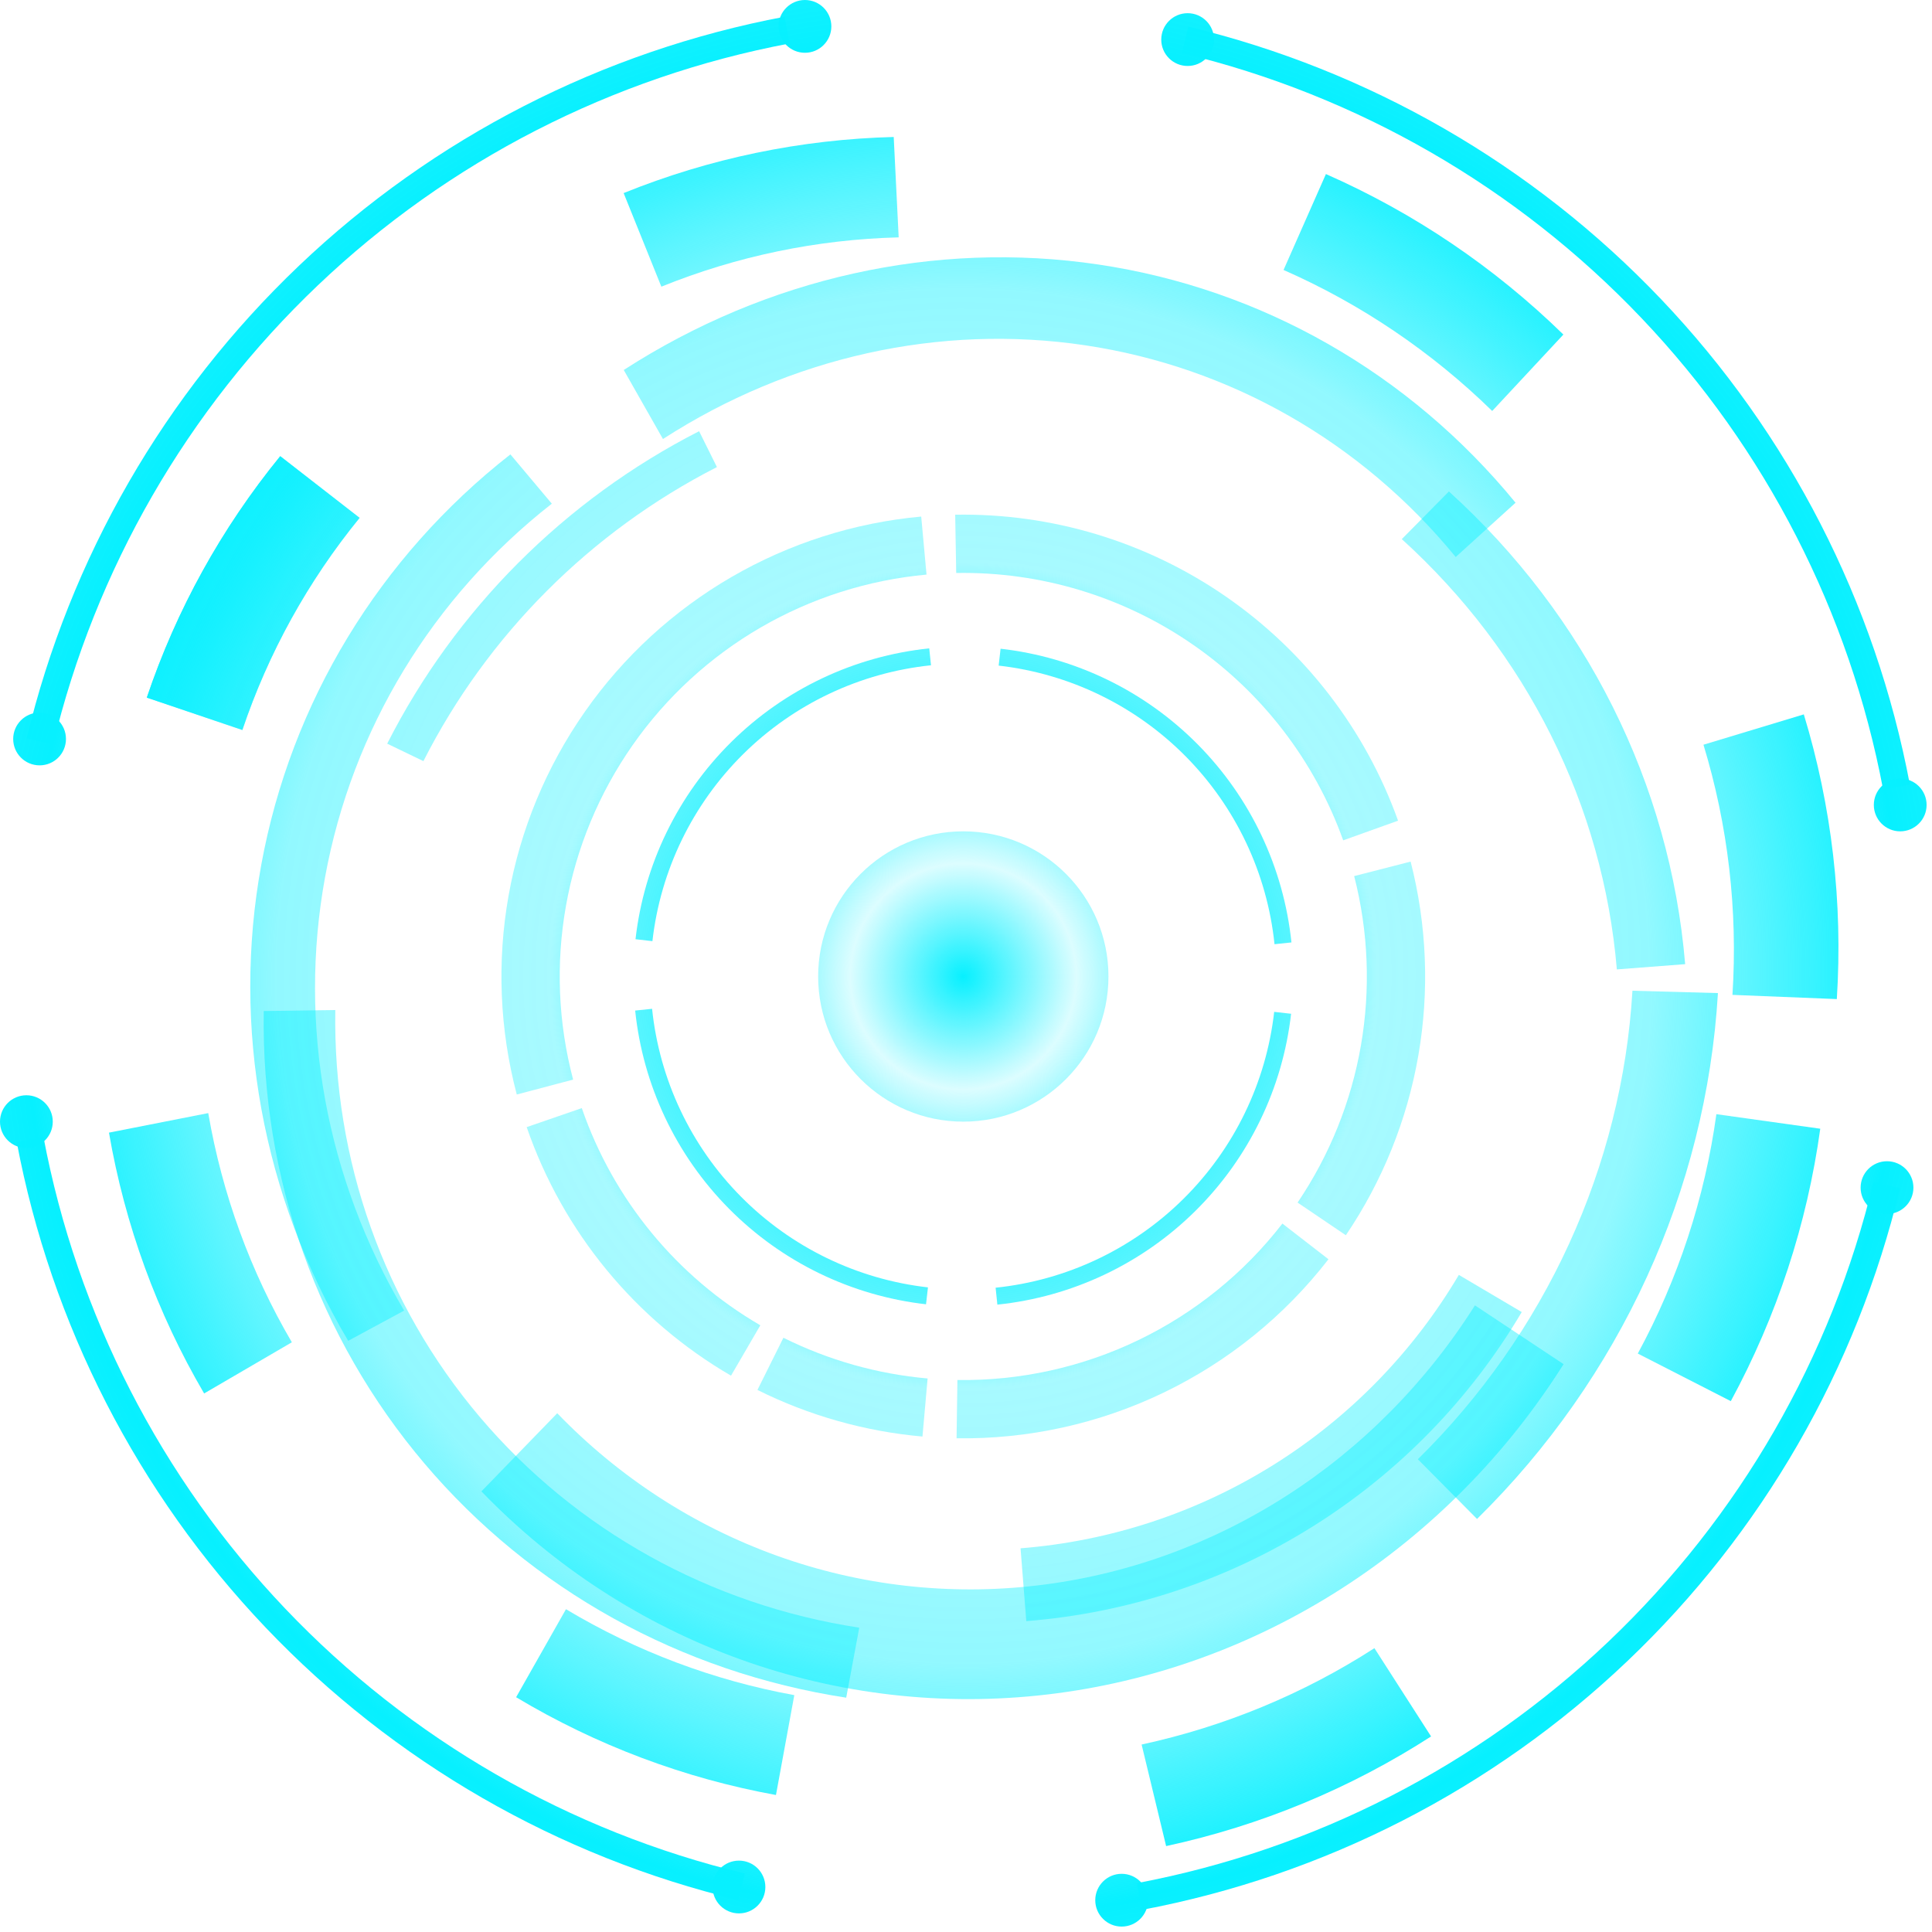 <svg width="116" height="116" viewBox="0 0 116 116" fill="none" xmlns="http://www.w3.org/2000/svg">
<path d="M1.6 44.331C4.203 33.492 9.883 23.636 17.957 15.949C26.031 8.262 36.154 3.072 47.108 1.004L47.411 2.61C36.767 4.619 26.929 9.663 19.084 17.132C11.238 24.602 5.718 34.179 3.188 44.713L1.6 44.331Z" fill="url(#paint0_radial)"/>
<path d="M3.961 44.369C3.961 45.244 3.252 45.953 2.377 45.953C1.502 45.953 0.792 45.244 0.792 44.369C0.792 43.493 1.502 42.784 2.377 42.784C3.252 42.784 3.961 43.493 3.961 44.369Z" fill="url(#paint1_radial)"/>
<path d="M49.915 1.585C49.915 2.46 49.205 3.169 48.33 3.169C47.455 3.169 46.745 2.46 46.745 1.585C46.745 0.709 47.455 0 48.33 0C49.205 0 49.915 0.709 49.915 1.585Z" fill="url(#paint2_radial)"/>
<path d="M71.344 1.599C82.184 4.203 92.04 9.883 99.727 17.957C107.414 26.031 112.603 36.154 114.671 47.108L113.066 47.411C111.056 36.766 106.013 26.929 98.543 19.083C91.074 11.238 81.496 5.718 70.963 3.188L71.344 1.599Z" fill="url(#paint3_radial)"/>
<path d="M71.307 3.961C70.432 3.961 69.723 3.252 69.723 2.377C69.723 1.502 70.432 0.792 71.307 0.792C72.183 0.792 72.892 1.502 72.892 2.377C72.892 3.252 72.183 3.961 71.307 3.961Z" fill="url(#paint4_radial)"/>
<path d="M114.091 49.915C113.216 49.915 112.507 49.205 112.507 48.33C112.507 47.455 113.216 46.745 114.091 46.745C114.967 46.745 115.676 47.455 115.676 48.33C115.676 49.205 114.967 49.915 114.091 49.915Z" fill="url(#paint5_radial)"/>
<path d="M114.077 71.345C111.473 82.184 105.793 92.04 97.719 99.727C89.645 107.414 79.522 112.603 68.568 114.671L68.265 113.066C78.91 111.056 88.747 106.013 96.593 98.544C104.438 91.074 109.958 81.496 112.488 70.963L114.077 71.345Z" fill="url(#paint6_radial)"/>
<path d="M111.714 71.307C111.714 70.432 112.424 69.722 113.299 69.722C114.174 69.722 114.884 70.432 114.884 71.307C114.884 72.182 114.174 72.891 113.299 72.891C112.424 72.891 111.714 72.182 111.714 71.307Z" fill="url(#paint7_radial)"/>
<path d="M65.761 114.091C65.761 113.216 66.471 112.506 67.346 112.506C68.221 112.506 68.93 113.216 68.93 114.091C68.93 114.966 68.221 115.675 67.346 115.675C66.471 115.675 65.761 114.966 65.761 114.091Z" fill="url(#paint8_radial)"/>
<path d="M44.331 114.076C33.492 111.473 23.636 105.793 15.949 97.719C8.262 89.645 3.072 79.522 1.004 68.568L2.61 68.265C4.62 78.909 9.663 88.747 17.132 96.592C24.602 104.438 34.179 109.958 44.713 112.488L44.331 114.076Z" fill="url(#paint9_radial)"/>
<path d="M44.369 111.714C45.244 111.714 45.953 112.423 45.953 113.299C45.953 114.174 45.244 114.883 44.369 114.883C43.493 114.883 42.784 114.174 42.784 113.299C42.784 112.423 43.493 111.714 44.369 111.714Z" fill="url(#paint10_radial)"/>
<path d="M1.585 65.761C2.46 65.761 3.169 66.47 3.169 67.345C3.169 68.221 2.46 68.93 1.585 68.93C0.709 68.93 3.82539e-08 68.221 0 67.345C-3.82539e-08 66.47 0.709 65.761 1.585 65.761Z" fill="url(#paint11_radial)"/>
<path d="M66.553 58.63C66.553 63.443 62.651 67.345 57.838 67.345C53.025 67.345 49.123 63.443 49.123 58.63C49.123 53.817 53.025 49.915 57.838 49.915C62.651 49.915 66.553 53.817 66.553 58.63Z" fill="url(#paint12_radial)"/>
<path d="M77.519 60.868C77.009 65.353 74.982 69.529 71.775 72.704C68.568 75.88 64.373 77.866 59.883 78.332L59.778 77.316C64.036 76.874 68.015 74.991 71.057 71.979C74.099 68.967 76.021 65.006 76.504 60.753L77.519 60.868Z" fill="url(#paint13_radial)"/>
<path d="M38.157 56.392C38.667 51.908 40.694 47.732 43.901 44.556C47.108 41.38 51.304 39.395 55.793 38.928L55.898 39.944C51.641 40.386 47.661 42.269 44.619 45.281C41.577 48.293 39.656 52.254 39.172 56.508L38.157 56.392Z" fill="url(#paint14_radial)"/>
<path d="M55.6 78.311C51.116 77.801 46.94 75.775 43.764 72.567C40.588 69.36 38.602 65.165 38.136 60.675L39.152 60.57C39.594 64.828 41.477 68.807 44.489 71.849C47.501 74.891 51.462 76.813 55.716 77.296L55.6 78.311Z" fill="url(#paint15_radial)"/>
<path d="M60.076 38.95C64.561 39.459 68.737 41.486 71.912 44.693C75.088 47.9 77.074 52.096 77.54 56.585L76.524 56.691C76.082 52.432 74.199 48.453 71.187 45.411C68.175 42.369 64.214 40.448 59.961 39.964L60.076 38.95Z" fill="url(#paint16_radial)"/>
<path d="M91.367 78.778C88.261 84.031 83.937 88.459 78.759 91.689C73.582 94.919 67.704 96.855 61.62 97.335L61.275 92.962C66.657 92.538 71.858 90.825 76.438 87.967C81.018 85.11 84.843 81.192 87.591 76.546L91.367 78.778Z" fill="url(#paint17_radial)"/>
<path d="M103.147 59.626C102.445 71.466 97.278 82.745 88.683 91.2L85.129 87.614C92.786 80.082 97.389 70.034 98.014 59.485L103.147 59.626Z" fill="url(#paint18_radial)"/>
<path d="M86.994 29.508C95.222 36.964 100.275 47.074 101.179 57.889L97.077 58.205C96.254 48.36 91.655 39.157 84.165 32.37L86.994 29.508Z" fill="url(#paint19_radial)"/>
<path d="M20.904 80.505C15.753 71.789 13.905 61.661 15.688 51.918C17.472 42.175 22.771 33.447 30.645 27.282L33.132 30.242C25.964 35.854 21.14 43.799 19.517 52.668C17.893 61.537 19.576 70.756 24.265 78.69L20.904 80.505Z" fill="url(#paint20_radial)"/>
<path d="M8.814 41.886C10.588 36.619 13.299 31.715 16.825 27.39L21.591 31.093C18.492 34.892 16.111 39.202 14.552 43.83L8.814 41.886Z" fill="url(#paint21_radial)"/>
<path d="M8.814 41.886C10.588 36.619 13.299 31.715 16.825 27.39L21.591 31.093C18.492 34.892 16.111 39.202 14.552 43.83L8.814 41.886Z" fill="url(#paint22_radial)"/>
<path d="M46.59 107.775C41.087 106.774 35.807 104.788 30.988 101.904L33.982 96.619C38.217 99.153 42.856 100.898 47.691 101.778L46.59 107.775Z" fill="url(#paint23_radial)"/>
<path d="M109.291 67.77C108.5 73.492 106.683 79.027 103.92 84.127L98.335 81.27C100.763 76.788 102.359 71.925 103.054 66.897L109.291 67.77Z" fill="url(#paint24_radial)"/>
<path d="M79.61 10.451C84.895 12.776 89.72 16.036 93.868 20.087L89.594 24.676C85.949 21.116 81.71 18.252 77.066 16.209L79.61 10.451Z" fill="url(#paint25_radial)"/>
<path d="M37.444 11.593C42.596 9.507 48.082 8.367 53.66 8.224L53.958 14.252C49.056 14.377 44.235 15.379 39.709 17.212L37.444 11.593Z" fill="url(#paint26_radial)"/>
<path d="M12.256 83.665C9.43 78.838 7.496 73.54 6.543 68.005L12.503 66.832C13.341 71.696 15.04 76.352 17.523 80.593L12.256 83.665Z" fill="url(#paint27_radial)"/>
<path d="M85.924 104.258C81.068 107.387 75.686 109.615 70.016 110.842L68.544 104.744C73.526 103.665 78.255 101.707 82.522 98.958L85.924 104.258Z" fill="url(#paint28_radial)"/>
<path d="M108.303 42.892C109.984 48.416 110.655 54.2 110.285 59.986L104.019 59.734C104.344 54.65 103.755 49.568 102.278 44.714L108.303 42.892Z" fill="url(#paint29_radial)"/>
<path d="M50.808 101.931C40.866 100.407 31.898 95.43 25.496 87.883C19.094 80.336 15.671 70.706 15.835 60.703L20.132 60.643C19.984 69.641 23.063 78.303 28.822 85.093C34.581 91.882 42.648 96.359 51.591 97.729L50.808 101.931Z" fill="url(#paint30_radial)"/>
<path d="M37.451 22.215C46.051 16.667 56.148 14.423 65.95 15.882C75.752 17.34 84.626 22.408 90.996 30.184L87.403 33.444C81.74 26.531 73.852 22.026 65.139 20.73C56.426 19.433 47.45 21.427 39.805 26.359L37.451 22.215Z" fill="url(#paint31_radial)"/>
<path d="M93.88 81.906C90.434 87.366 85.863 91.981 80.501 95.412C75.14 98.844 69.123 101.005 62.893 101.738C56.662 102.47 50.376 101.756 44.495 99.646C38.614 97.536 33.287 94.084 28.905 89.545L33.457 84.853C37.173 88.703 41.691 91.629 46.678 93.419C51.665 95.208 56.996 95.814 62.279 95.193C67.563 94.572 72.665 92.739 77.212 89.829C81.759 86.919 85.635 83.005 88.557 78.375L93.88 81.906Z" fill="url(#paint32_radial)"/>
<path d="M23.248 44.651C27.334 36.597 33.907 30.013 41.975 25.89L43.045 28.044C35.452 31.924 29.267 38.12 25.422 45.699L23.248 44.651Z" fill="url(#paint33_radial)"/>
<path d="M31.028 65.716C29.997 61.817 29.83 57.741 30.536 53.772C31.242 49.802 32.806 46.034 35.118 42.731C37.429 39.427 40.434 36.668 43.921 34.644C47.409 32.621 51.296 31.382 55.311 31.015L55.63 34.499C52.121 34.821 48.725 35.903 45.677 37.671C42.63 39.439 40.005 41.85 37.985 44.737C35.965 47.624 34.598 50.916 33.981 54.385C33.364 57.853 33.51 61.415 34.411 64.821L31.028 65.716Z" fill="url(#paint34_radial)"/>
<path d="M57.351 30.904C63.147 30.802 68.83 32.52 73.599 35.815C78.369 39.11 81.986 43.817 83.942 49.275L80.648 50.455C78.939 45.686 75.778 41.573 71.61 38.694C67.443 35.814 62.477 34.313 57.412 34.402L57.351 30.904Z" fill="url(#paint35_radial)"/>
<path d="M84.696 51.731C85.672 55.533 85.831 59.499 85.16 63.366C84.49 67.233 83.006 70.914 80.807 74.166L77.909 72.205C79.83 69.364 81.127 66.148 81.713 62.768C82.298 59.389 82.16 55.924 81.307 52.602L84.696 51.731Z" fill="url(#paint36_radial)"/>
<path d="M79.763 75.607C77.13 79.008 73.742 81.75 69.866 83.615C65.991 85.481 61.734 86.42 57.434 86.357L57.484 82.858C61.243 82.913 64.962 82.093 68.348 80.463C71.735 78.832 74.696 76.437 76.997 73.465L79.763 75.607Z" fill="url(#paint37_radial)"/>
<path d="M55.386 86.252C51.937 85.946 48.577 84.997 45.478 83.454L47.037 80.321C49.745 81.67 52.682 82.499 55.695 82.766L55.386 86.252Z" fill="url(#paint38_radial)"/>
<path d="M43.891 82.598C38.145 79.254 33.791 73.958 31.623 67.674L34.931 66.532C36.825 72.024 40.63 76.652 45.651 79.573L43.891 82.598Z" fill="url(#paint39_radial)"/>
<defs>
<radialGradient id="paint0_radial" cx="0" cy="0" r="1" gradientUnits="userSpaceOnUse" gradientTransform="translate(57.837 58.63) rotate(99.766) scale(66.839)">
<stop stop-color="#07F0FF"/>
<stop offset="0.102" stop-color="#07F0FF" stop-opacity="0.14"/>
<stop offset="0.207" stop-color="#07F0FF" stop-opacity="0.876"/>
<stop offset="0.326" stop-color="#07F0FF" stop-opacity="0.62"/>
<stop offset="0.371" stop-color="#07F0FF" stop-opacity="0.35"/>
<stop offset="0.618" stop-color="#07F0FF" stop-opacity="0.44"/>
<stop offset="0.844" stop-color="#07F0FF"/>
<stop offset="1" stop-color="#07F0FF" stop-opacity="0.861"/>
</radialGradient>
<radialGradient id="paint1_radial" cx="0" cy="0" r="1" gradientUnits="userSpaceOnUse" gradientTransform="translate(57.837 58.63) rotate(99.766) scale(66.839)">
<stop stop-color="#07F0FF"/>
<stop offset="0.102" stop-color="#07F0FF" stop-opacity="0.14"/>
<stop offset="0.207" stop-color="#07F0FF" stop-opacity="0.876"/>
<stop offset="0.326" stop-color="#07F0FF" stop-opacity="0.62"/>
<stop offset="0.371" stop-color="#07F0FF" stop-opacity="0.35"/>
<stop offset="0.618" stop-color="#07F0FF" stop-opacity="0.44"/>
<stop offset="0.844" stop-color="#07F0FF"/>
<stop offset="1" stop-color="#07F0FF" stop-opacity="0.861"/>
</radialGradient>
<radialGradient id="paint2_radial" cx="0" cy="0" r="1" gradientUnits="userSpaceOnUse" gradientTransform="translate(57.837 58.63) rotate(99.766) scale(66.839)">
<stop stop-color="#07F0FF"/>
<stop offset="0.102" stop-color="#07F0FF" stop-opacity="0.14"/>
<stop offset="0.207" stop-color="#07F0FF" stop-opacity="0.876"/>
<stop offset="0.326" stop-color="#07F0FF" stop-opacity="0.62"/>
<stop offset="0.371" stop-color="#07F0FF" stop-opacity="0.35"/>
<stop offset="0.618" stop-color="#07F0FF" stop-opacity="0.44"/>
<stop offset="0.844" stop-color="#07F0FF"/>
<stop offset="1" stop-color="#07F0FF" stop-opacity="0.861"/>
</radialGradient>
<radialGradient id="paint3_radial" cx="0" cy="0" r="1" gradientUnits="userSpaceOnUse" gradientTransform="translate(57.837 58.63) rotate(99.766) scale(66.839)">
<stop stop-color="#07F0FF"/>
<stop offset="0.102" stop-color="#07F0FF" stop-opacity="0.14"/>
<stop offset="0.207" stop-color="#07F0FF" stop-opacity="0.876"/>
<stop offset="0.326" stop-color="#07F0FF" stop-opacity="0.62"/>
<stop offset="0.371" stop-color="#07F0FF" stop-opacity="0.35"/>
<stop offset="0.618" stop-color="#07F0FF" stop-opacity="0.44"/>
<stop offset="0.844" stop-color="#07F0FF"/>
<stop offset="1" stop-color="#07F0FF" stop-opacity="0.861"/>
</radialGradient>
<radialGradient id="paint4_radial" cx="0" cy="0" r="1" gradientUnits="userSpaceOnUse" gradientTransform="translate(57.837 58.63) rotate(99.766) scale(66.839)">
<stop stop-color="#07F0FF"/>
<stop offset="0.102" stop-color="#07F0FF" stop-opacity="0.14"/>
<stop offset="0.207" stop-color="#07F0FF" stop-opacity="0.876"/>
<stop offset="0.326" stop-color="#07F0FF" stop-opacity="0.62"/>
<stop offset="0.371" stop-color="#07F0FF" stop-opacity="0.35"/>
<stop offset="0.618" stop-color="#07F0FF" stop-opacity="0.44"/>
<stop offset="0.844" stop-color="#07F0FF"/>
<stop offset="1" stop-color="#07F0FF" stop-opacity="0.861"/>
</radialGradient>
<radialGradient id="paint5_radial" cx="0" cy="0" r="1" gradientUnits="userSpaceOnUse" gradientTransform="translate(57.837 58.63) rotate(99.766) scale(66.839)">
<stop stop-color="#07F0FF"/>
<stop offset="0.102" stop-color="#07F0FF" stop-opacity="0.14"/>
<stop offset="0.207" stop-color="#07F0FF" stop-opacity="0.876"/>
<stop offset="0.326" stop-color="#07F0FF" stop-opacity="0.62"/>
<stop offset="0.371" stop-color="#07F0FF" stop-opacity="0.35"/>
<stop offset="0.618" stop-color="#07F0FF" stop-opacity="0.44"/>
<stop offset="0.844" stop-color="#07F0FF"/>
<stop offset="1" stop-color="#07F0FF" stop-opacity="0.861"/>
</radialGradient>
<radialGradient id="paint6_radial" cx="0" cy="0" r="1" gradientUnits="userSpaceOnUse" gradientTransform="translate(57.837 58.63) rotate(99.766) scale(66.839)">
<stop stop-color="#07F0FF"/>
<stop offset="0.102" stop-color="#07F0FF" stop-opacity="0.14"/>
<stop offset="0.207" stop-color="#07F0FF" stop-opacity="0.876"/>
<stop offset="0.326" stop-color="#07F0FF" stop-opacity="0.62"/>
<stop offset="0.371" stop-color="#07F0FF" stop-opacity="0.35"/>
<stop offset="0.618" stop-color="#07F0FF" stop-opacity="0.44"/>
<stop offset="0.844" stop-color="#07F0FF"/>
<stop offset="1" stop-color="#07F0FF" stop-opacity="0.861"/>
</radialGradient>
<radialGradient id="paint7_radial" cx="0" cy="0" r="1" gradientUnits="userSpaceOnUse" gradientTransform="translate(57.837 58.63) rotate(99.766) scale(66.839)">
<stop stop-color="#07F0FF"/>
<stop offset="0.102" stop-color="#07F0FF" stop-opacity="0.14"/>
<stop offset="0.207" stop-color="#07F0FF" stop-opacity="0.876"/>
<stop offset="0.326" stop-color="#07F0FF" stop-opacity="0.62"/>
<stop offset="0.371" stop-color="#07F0FF" stop-opacity="0.35"/>
<stop offset="0.618" stop-color="#07F0FF" stop-opacity="0.44"/>
<stop offset="0.844" stop-color="#07F0FF"/>
<stop offset="1" stop-color="#07F0FF" stop-opacity="0.861"/>
</radialGradient>
<radialGradient id="paint8_radial" cx="0" cy="0" r="1" gradientUnits="userSpaceOnUse" gradientTransform="translate(57.837 58.63) rotate(99.766) scale(66.839)">
<stop stop-color="#07F0FF"/>
<stop offset="0.102" stop-color="#07F0FF" stop-opacity="0.14"/>
<stop offset="0.207" stop-color="#07F0FF" stop-opacity="0.876"/>
<stop offset="0.326" stop-color="#07F0FF" stop-opacity="0.62"/>
<stop offset="0.371" stop-color="#07F0FF" stop-opacity="0.35"/>
<stop offset="0.618" stop-color="#07F0FF" stop-opacity="0.44"/>
<stop offset="0.844" stop-color="#07F0FF"/>
<stop offset="1" stop-color="#07F0FF" stop-opacity="0.861"/>
</radialGradient>
<radialGradient id="paint9_radial" cx="0" cy="0" r="1" gradientUnits="userSpaceOnUse" gradientTransform="translate(57.837 58.63) rotate(99.766) scale(66.839)">
<stop stop-color="#07F0FF"/>
<stop offset="0.102" stop-color="#07F0FF" stop-opacity="0.14"/>
<stop offset="0.207" stop-color="#07F0FF" stop-opacity="0.876"/>
<stop offset="0.326" stop-color="#07F0FF" stop-opacity="0.62"/>
<stop offset="0.371" stop-color="#07F0FF" stop-opacity="0.35"/>
<stop offset="0.618" stop-color="#07F0FF" stop-opacity="0.44"/>
<stop offset="0.844" stop-color="#07F0FF"/>
<stop offset="1" stop-color="#07F0FF" stop-opacity="0.861"/>
</radialGradient>
<radialGradient id="paint10_radial" cx="0" cy="0" r="1" gradientUnits="userSpaceOnUse" gradientTransform="translate(57.837 58.63) rotate(99.766) scale(66.839)">
<stop stop-color="#07F0FF"/>
<stop offset="0.102" stop-color="#07F0FF" stop-opacity="0.14"/>
<stop offset="0.207" stop-color="#07F0FF" stop-opacity="0.876"/>
<stop offset="0.326" stop-color="#07F0FF" stop-opacity="0.62"/>
<stop offset="0.371" stop-color="#07F0FF" stop-opacity="0.35"/>
<stop offset="0.618" stop-color="#07F0FF" stop-opacity="0.44"/>
<stop offset="0.844" stop-color="#07F0FF"/>
<stop offset="1" stop-color="#07F0FF" stop-opacity="0.861"/>
</radialGradient>
<radialGradient id="paint11_radial" cx="0" cy="0" r="1" gradientUnits="userSpaceOnUse" gradientTransform="translate(57.837 58.63) rotate(99.766) scale(66.839)">
<stop stop-color="#07F0FF"/>
<stop offset="0.102" stop-color="#07F0FF" stop-opacity="0.14"/>
<stop offset="0.207" stop-color="#07F0FF" stop-opacity="0.876"/>
<stop offset="0.326" stop-color="#07F0FF" stop-opacity="0.62"/>
<stop offset="0.371" stop-color="#07F0FF" stop-opacity="0.35"/>
<stop offset="0.618" stop-color="#07F0FF" stop-opacity="0.44"/>
<stop offset="0.844" stop-color="#07F0FF"/>
<stop offset="1" stop-color="#07F0FF" stop-opacity="0.861"/>
</radialGradient>
<radialGradient id="paint12_radial" cx="0" cy="0" r="1" gradientUnits="userSpaceOnUse" gradientTransform="translate(57.837 58.63) rotate(99.766) scale(66.839)">
<stop stop-color="#07F0FF"/>
<stop offset="0.102" stop-color="#07F0FF" stop-opacity="0.14"/>
<stop offset="0.207" stop-color="#07F0FF" stop-opacity="0.876"/>
<stop offset="0.326" stop-color="#07F0FF" stop-opacity="0.62"/>
<stop offset="0.371" stop-color="#07F0FF" stop-opacity="0.35"/>
<stop offset="0.618" stop-color="#07F0FF" stop-opacity="0.44"/>
<stop offset="0.844" stop-color="#07F0FF"/>
<stop offset="1" stop-color="#07F0FF" stop-opacity="0.861"/>
</radialGradient>
<radialGradient id="paint13_radial" cx="0" cy="0" r="1" gradientUnits="userSpaceOnUse" gradientTransform="translate(57.837 58.63) rotate(99.766) scale(66.839)">
<stop stop-color="#07F0FF"/>
<stop offset="0.102" stop-color="#07F0FF" stop-opacity="0.14"/>
<stop offset="0.207" stop-color="#07F0FF" stop-opacity="0.876"/>
<stop offset="0.326" stop-color="#07F0FF" stop-opacity="0.62"/>
<stop offset="0.371" stop-color="#07F0FF" stop-opacity="0.35"/>
<stop offset="0.618" stop-color="#07F0FF" stop-opacity="0.44"/>
<stop offset="0.844" stop-color="#07F0FF"/>
<stop offset="1" stop-color="#07F0FF" stop-opacity="0.861"/>
</radialGradient>
<radialGradient id="paint14_radial" cx="0" cy="0" r="1" gradientUnits="userSpaceOnUse" gradientTransform="translate(57.837 58.63) rotate(99.766) scale(66.839)">
<stop stop-color="#07F0FF"/>
<stop offset="0.102" stop-color="#07F0FF" stop-opacity="0.14"/>
<stop offset="0.207" stop-color="#07F0FF" stop-opacity="0.876"/>
<stop offset="0.326" stop-color="#07F0FF" stop-opacity="0.62"/>
<stop offset="0.371" stop-color="#07F0FF" stop-opacity="0.35"/>
<stop offset="0.618" stop-color="#07F0FF" stop-opacity="0.44"/>
<stop offset="0.844" stop-color="#07F0FF"/>
<stop offset="1" stop-color="#07F0FF" stop-opacity="0.861"/>
</radialGradient>
<radialGradient id="paint15_radial" cx="0" cy="0" r="1" gradientUnits="userSpaceOnUse" gradientTransform="translate(57.837 58.63) rotate(99.766) scale(66.839)">
<stop stop-color="#07F0FF"/>
<stop offset="0.102" stop-color="#07F0FF" stop-opacity="0.14"/>
<stop offset="0.207" stop-color="#07F0FF" stop-opacity="0.876"/>
<stop offset="0.326" stop-color="#07F0FF" stop-opacity="0.62"/>
<stop offset="0.371" stop-color="#07F0FF" stop-opacity="0.35"/>
<stop offset="0.618" stop-color="#07F0FF" stop-opacity="0.44"/>
<stop offset="0.844" stop-color="#07F0FF"/>
<stop offset="1" stop-color="#07F0FF" stop-opacity="0.861"/>
</radialGradient>
<radialGradient id="paint16_radial" cx="0" cy="0" r="1" gradientUnits="userSpaceOnUse" gradientTransform="translate(57.837 58.63) rotate(99.766) scale(66.839)">
<stop stop-color="#07F0FF"/>
<stop offset="0.102" stop-color="#07F0FF" stop-opacity="0.14"/>
<stop offset="0.207" stop-color="#07F0FF" stop-opacity="0.876"/>
<stop offset="0.326" stop-color="#07F0FF" stop-opacity="0.62"/>
<stop offset="0.371" stop-color="#07F0FF" stop-opacity="0.35"/>
<stop offset="0.618" stop-color="#07F0FF" stop-opacity="0.44"/>
<stop offset="0.844" stop-color="#07F0FF"/>
<stop offset="1" stop-color="#07F0FF" stop-opacity="0.861"/>
</radialGradient>
<radialGradient id="paint17_radial" cx="0" cy="0" r="1" gradientUnits="userSpaceOnUse" gradientTransform="translate(57.837 58.63) rotate(99.766) scale(66.839)">
<stop stop-color="#07F0FF"/>
<stop offset="0.102" stop-color="#07F0FF" stop-opacity="0.14"/>
<stop offset="0.207" stop-color="#07F0FF" stop-opacity="0.876"/>
<stop offset="0.326" stop-color="#07F0FF" stop-opacity="0.62"/>
<stop offset="0.371" stop-color="#07F0FF" stop-opacity="0.35"/>
<stop offset="0.618" stop-color="#07F0FF" stop-opacity="0.44"/>
<stop offset="0.844" stop-color="#07F0FF"/>
<stop offset="1" stop-color="#07F0FF" stop-opacity="0.861"/>
</radialGradient>
<radialGradient id="paint18_radial" cx="0" cy="0" r="1" gradientUnits="userSpaceOnUse" gradientTransform="translate(57.837 58.63) rotate(99.766) scale(66.839)">
<stop stop-color="#07F0FF"/>
<stop offset="0.102" stop-color="#07F0FF" stop-opacity="0.14"/>
<stop offset="0.207" stop-color="#07F0FF" stop-opacity="0.876"/>
<stop offset="0.326" stop-color="#07F0FF" stop-opacity="0.62"/>
<stop offset="0.371" stop-color="#07F0FF" stop-opacity="0.35"/>
<stop offset="0.618" stop-color="#07F0FF" stop-opacity="0.44"/>
<stop offset="0.844" stop-color="#07F0FF"/>
<stop offset="1" stop-color="#07F0FF" stop-opacity="0.861"/>
</radialGradient>
<radialGradient id="paint19_radial" cx="0" cy="0" r="1" gradientUnits="userSpaceOnUse" gradientTransform="translate(57.837 58.63) rotate(99.766) scale(66.839)">
<stop stop-color="#07F0FF"/>
<stop offset="0.102" stop-color="#07F0FF" stop-opacity="0.14"/>
<stop offset="0.207" stop-color="#07F0FF" stop-opacity="0.876"/>
<stop offset="0.326" stop-color="#07F0FF" stop-opacity="0.62"/>
<stop offset="0.371" stop-color="#07F0FF" stop-opacity="0.35"/>
<stop offset="0.618" stop-color="#07F0FF" stop-opacity="0.44"/>
<stop offset="0.844" stop-color="#07F0FF"/>
<stop offset="1" stop-color="#07F0FF" stop-opacity="0.861"/>
</radialGradient>
<radialGradient id="paint20_radial" cx="0" cy="0" r="1" gradientUnits="userSpaceOnUse" gradientTransform="translate(57.837 58.63) rotate(99.766) scale(66.839)">
<stop stop-color="#07F0FF"/>
<stop offset="0.102" stop-color="#07F0FF" stop-opacity="0.14"/>
<stop offset="0.207" stop-color="#07F0FF" stop-opacity="0.876"/>
<stop offset="0.326" stop-color="#07F0FF" stop-opacity="0.62"/>
<stop offset="0.371" stop-color="#07F0FF" stop-opacity="0.35"/>
<stop offset="0.618" stop-color="#07F0FF" stop-opacity="0.44"/>
<stop offset="0.844" stop-color="#07F0FF"/>
<stop offset="1" stop-color="#07F0FF" stop-opacity="0.861"/>
</radialGradient>
<radialGradient id="paint21_radial" cx="0" cy="0" r="1" gradientUnits="userSpaceOnUse" gradientTransform="translate(57.837 58.63) rotate(99.766) scale(66.839)">
<stop stop-color="#07F0FF"/>
<stop offset="0.102" stop-color="#07F0FF" stop-opacity="0.14"/>
<stop offset="0.207" stop-color="#07F0FF" stop-opacity="0.876"/>
<stop offset="0.326" stop-color="#07F0FF" stop-opacity="0.62"/>
<stop offset="0.371" stop-color="#07F0FF" stop-opacity="0.35"/>
<stop offset="0.618" stop-color="#07F0FF" stop-opacity="0.44"/>
<stop offset="0.844" stop-color="#07F0FF"/>
<stop offset="1" stop-color="#07F0FF" stop-opacity="0.861"/>
</radialGradient>
<radialGradient id="paint22_radial" cx="0" cy="0" r="1" gradientUnits="userSpaceOnUse" gradientTransform="translate(57.837 58.63) rotate(99.766) scale(66.839)">
<stop stop-color="#07F0FF"/>
<stop offset="0.102" stop-color="#07F0FF" stop-opacity="0.14"/>
<stop offset="0.207" stop-color="#07F0FF" stop-opacity="0.876"/>
<stop offset="0.326" stop-color="#07F0FF" stop-opacity="0.62"/>
<stop offset="0.371" stop-color="#07F0FF" stop-opacity="0.35"/>
<stop offset="0.618" stop-color="#07F0FF" stop-opacity="0.44"/>
<stop offset="0.844" stop-color="#07F0FF"/>
<stop offset="1" stop-color="#07F0FF" stop-opacity="0.861"/>
</radialGradient>
<radialGradient id="paint23_radial" cx="0" cy="0" r="1" gradientUnits="userSpaceOnUse" gradientTransform="translate(57.837 58.63) rotate(99.766) scale(66.839)">
<stop stop-color="#07F0FF"/>
<stop offset="0.102" stop-color="#07F0FF" stop-opacity="0.14"/>
<stop offset="0.207" stop-color="#07F0FF" stop-opacity="0.876"/>
<stop offset="0.326" stop-color="#07F0FF" stop-opacity="0.62"/>
<stop offset="0.371" stop-color="#07F0FF" stop-opacity="0.35"/>
<stop offset="0.618" stop-color="#07F0FF" stop-opacity="0.44"/>
<stop offset="0.844" stop-color="#07F0FF"/>
<stop offset="1" stop-color="#07F0FF" stop-opacity="0.861"/>
</radialGradient>
<radialGradient id="paint24_radial" cx="0" cy="0" r="1" gradientUnits="userSpaceOnUse" gradientTransform="translate(57.837 58.63) rotate(99.766) scale(66.839)">
<stop stop-color="#07F0FF"/>
<stop offset="0.102" stop-color="#07F0FF" stop-opacity="0.14"/>
<stop offset="0.207" stop-color="#07F0FF" stop-opacity="0.876"/>
<stop offset="0.326" stop-color="#07F0FF" stop-opacity="0.62"/>
<stop offset="0.371" stop-color="#07F0FF" stop-opacity="0.35"/>
<stop offset="0.618" stop-color="#07F0FF" stop-opacity="0.44"/>
<stop offset="0.844" stop-color="#07F0FF"/>
<stop offset="1" stop-color="#07F0FF" stop-opacity="0.861"/>
</radialGradient>
<radialGradient id="paint25_radial" cx="0" cy="0" r="1" gradientUnits="userSpaceOnUse" gradientTransform="translate(57.837 58.63) rotate(99.766) scale(66.839)">
<stop stop-color="#07F0FF"/>
<stop offset="0.102" stop-color="#07F0FF" stop-opacity="0.14"/>
<stop offset="0.207" stop-color="#07F0FF" stop-opacity="0.876"/>
<stop offset="0.326" stop-color="#07F0FF" stop-opacity="0.62"/>
<stop offset="0.371" stop-color="#07F0FF" stop-opacity="0.35"/>
<stop offset="0.618" stop-color="#07F0FF" stop-opacity="0.44"/>
<stop offset="0.844" stop-color="#07F0FF"/>
<stop offset="1" stop-color="#07F0FF" stop-opacity="0.861"/>
</radialGradient>
<radialGradient id="paint26_radial" cx="0" cy="0" r="1" gradientUnits="userSpaceOnUse" gradientTransform="translate(57.837 58.63) rotate(99.766) scale(66.839)">
<stop stop-color="#07F0FF"/>
<stop offset="0.102" stop-color="#07F0FF" stop-opacity="0.14"/>
<stop offset="0.207" stop-color="#07F0FF" stop-opacity="0.876"/>
<stop offset="0.326" stop-color="#07F0FF" stop-opacity="0.62"/>
<stop offset="0.371" stop-color="#07F0FF" stop-opacity="0.35"/>
<stop offset="0.618" stop-color="#07F0FF" stop-opacity="0.44"/>
<stop offset="0.844" stop-color="#07F0FF"/>
<stop offset="1" stop-color="#07F0FF" stop-opacity="0.861"/>
</radialGradient>
<radialGradient id="paint27_radial" cx="0" cy="0" r="1" gradientUnits="userSpaceOnUse" gradientTransform="translate(57.837 58.63) rotate(99.766) scale(66.839)">
<stop stop-color="#07F0FF"/>
<stop offset="0.102" stop-color="#07F0FF" stop-opacity="0.14"/>
<stop offset="0.207" stop-color="#07F0FF" stop-opacity="0.876"/>
<stop offset="0.326" stop-color="#07F0FF" stop-opacity="0.62"/>
<stop offset="0.371" stop-color="#07F0FF" stop-opacity="0.35"/>
<stop offset="0.618" stop-color="#07F0FF" stop-opacity="0.44"/>
<stop offset="0.844" stop-color="#07F0FF"/>
<stop offset="1" stop-color="#07F0FF" stop-opacity="0.861"/>
</radialGradient>
<radialGradient id="paint28_radial" cx="0" cy="0" r="1" gradientUnits="userSpaceOnUse" gradientTransform="translate(57.837 58.63) rotate(99.766) scale(66.839)">
<stop stop-color="#07F0FF"/>
<stop offset="0.102" stop-color="#07F0FF" stop-opacity="0.14"/>
<stop offset="0.207" stop-color="#07F0FF" stop-opacity="0.876"/>
<stop offset="0.326" stop-color="#07F0FF" stop-opacity="0.62"/>
<stop offset="0.371" stop-color="#07F0FF" stop-opacity="0.35"/>
<stop offset="0.618" stop-color="#07F0FF" stop-opacity="0.44"/>
<stop offset="0.844" stop-color="#07F0FF"/>
<stop offset="1" stop-color="#07F0FF" stop-opacity="0.861"/>
</radialGradient>
<radialGradient id="paint29_radial" cx="0" cy="0" r="1" gradientUnits="userSpaceOnUse" gradientTransform="translate(57.837 58.63) rotate(99.766) scale(66.839)">
<stop stop-color="#07F0FF"/>
<stop offset="0.102" stop-color="#07F0FF" stop-opacity="0.14"/>
<stop offset="0.207" stop-color="#07F0FF" stop-opacity="0.876"/>
<stop offset="0.326" stop-color="#07F0FF" stop-opacity="0.62"/>
<stop offset="0.371" stop-color="#07F0FF" stop-opacity="0.35"/>
<stop offset="0.618" stop-color="#07F0FF" stop-opacity="0.44"/>
<stop offset="0.844" stop-color="#07F0FF"/>
<stop offset="1" stop-color="#07F0FF" stop-opacity="0.861"/>
</radialGradient>
<radialGradient id="paint30_radial" cx="0" cy="0" r="1" gradientUnits="userSpaceOnUse" gradientTransform="translate(57.837 58.63) rotate(99.766) scale(66.839)">
<stop stop-color="#07F0FF"/>
<stop offset="0.102" stop-color="#07F0FF" stop-opacity="0.14"/>
<stop offset="0.207" stop-color="#07F0FF" stop-opacity="0.876"/>
<stop offset="0.326" stop-color="#07F0FF" stop-opacity="0.62"/>
<stop offset="0.371" stop-color="#07F0FF" stop-opacity="0.35"/>
<stop offset="0.618" stop-color="#07F0FF" stop-opacity="0.44"/>
<stop offset="0.844" stop-color="#07F0FF"/>
<stop offset="1" stop-color="#07F0FF" stop-opacity="0.861"/>
</radialGradient>
<radialGradient id="paint31_radial" cx="0" cy="0" r="1" gradientUnits="userSpaceOnUse" gradientTransform="translate(57.837 58.63) rotate(99.766) scale(66.839)">
<stop stop-color="#07F0FF"/>
<stop offset="0.102" stop-color="#07F0FF" stop-opacity="0.14"/>
<stop offset="0.207" stop-color="#07F0FF" stop-opacity="0.876"/>
<stop offset="0.326" stop-color="#07F0FF" stop-opacity="0.62"/>
<stop offset="0.371" stop-color="#07F0FF" stop-opacity="0.35"/>
<stop offset="0.618" stop-color="#07F0FF" stop-opacity="0.44"/>
<stop offset="0.844" stop-color="#07F0FF"/>
<stop offset="1" stop-color="#07F0FF" stop-opacity="0.861"/>
</radialGradient>
<radialGradient id="paint32_radial" cx="0" cy="0" r="1" gradientUnits="userSpaceOnUse" gradientTransform="translate(57.837 58.63) rotate(99.766) scale(66.839)">
<stop stop-color="#07F0FF"/>
<stop offset="0.102" stop-color="#07F0FF" stop-opacity="0.14"/>
<stop offset="0.207" stop-color="#07F0FF" stop-opacity="0.876"/>
<stop offset="0.326" stop-color="#07F0FF" stop-opacity="0.62"/>
<stop offset="0.371" stop-color="#07F0FF" stop-opacity="0.35"/>
<stop offset="0.618" stop-color="#07F0FF" stop-opacity="0.44"/>
<stop offset="0.844" stop-color="#07F0FF"/>
<stop offset="1" stop-color="#07F0FF" stop-opacity="0.861"/>
</radialGradient>
<radialGradient id="paint33_radial" cx="0" cy="0" r="1" gradientUnits="userSpaceOnUse" gradientTransform="translate(57.837 58.63) rotate(99.766) scale(66.839)">
<stop stop-color="#07F0FF"/>
<stop offset="0.102" stop-color="#07F0FF" stop-opacity="0.14"/>
<stop offset="0.207" stop-color="#07F0FF" stop-opacity="0.876"/>
<stop offset="0.326" stop-color="#07F0FF" stop-opacity="0.62"/>
<stop offset="0.371" stop-color="#07F0FF" stop-opacity="0.35"/>
<stop offset="0.618" stop-color="#07F0FF" stop-opacity="0.44"/>
<stop offset="0.844" stop-color="#07F0FF"/>
<stop offset="1" stop-color="#07F0FF" stop-opacity="0.861"/>
</radialGradient>
<radialGradient id="paint34_radial" cx="0" cy="0" r="1" gradientUnits="userSpaceOnUse" gradientTransform="translate(57.837 58.63) rotate(99.766) scale(66.839)">
<stop stop-color="#07F0FF"/>
<stop offset="0.102" stop-color="#07F0FF" stop-opacity="0.14"/>
<stop offset="0.207" stop-color="#07F0FF" stop-opacity="0.876"/>
<stop offset="0.326" stop-color="#07F0FF" stop-opacity="0.62"/>
<stop offset="0.371" stop-color="#07F0FF" stop-opacity="0.35"/>
<stop offset="0.618" stop-color="#07F0FF" stop-opacity="0.44"/>
<stop offset="0.844" stop-color="#07F0FF"/>
<stop offset="1" stop-color="#07F0FF" stop-opacity="0.861"/>
</radialGradient>
<radialGradient id="paint35_radial" cx="0" cy="0" r="1" gradientUnits="userSpaceOnUse" gradientTransform="translate(57.837 58.63) rotate(99.766) scale(66.839)">
<stop stop-color="#07F0FF"/>
<stop offset="0.102" stop-color="#07F0FF" stop-opacity="0.14"/>
<stop offset="0.207" stop-color="#07F0FF" stop-opacity="0.876"/>
<stop offset="0.326" stop-color="#07F0FF" stop-opacity="0.62"/>
<stop offset="0.371" stop-color="#07F0FF" stop-opacity="0.35"/>
<stop offset="0.618" stop-color="#07F0FF" stop-opacity="0.44"/>
<stop offset="0.844" stop-color="#07F0FF"/>
<stop offset="1" stop-color="#07F0FF" stop-opacity="0.861"/>
</radialGradient>
<radialGradient id="paint36_radial" cx="0" cy="0" r="1" gradientUnits="userSpaceOnUse" gradientTransform="translate(57.837 58.63) rotate(99.766) scale(66.839)">
<stop stop-color="#07F0FF"/>
<stop offset="0.102" stop-color="#07F0FF" stop-opacity="0.14"/>
<stop offset="0.207" stop-color="#07F0FF" stop-opacity="0.876"/>
<stop offset="0.326" stop-color="#07F0FF" stop-opacity="0.62"/>
<stop offset="0.371" stop-color="#07F0FF" stop-opacity="0.35"/>
<stop offset="0.618" stop-color="#07F0FF" stop-opacity="0.44"/>
<stop offset="0.844" stop-color="#07F0FF"/>
<stop offset="1" stop-color="#07F0FF" stop-opacity="0.861"/>
</radialGradient>
<radialGradient id="paint37_radial" cx="0" cy="0" r="1" gradientUnits="userSpaceOnUse" gradientTransform="translate(57.837 58.63) rotate(99.766) scale(66.839)">
<stop stop-color="#07F0FF"/>
<stop offset="0.102" stop-color="#07F0FF" stop-opacity="0.14"/>
<stop offset="0.207" stop-color="#07F0FF" stop-opacity="0.876"/>
<stop offset="0.326" stop-color="#07F0FF" stop-opacity="0.62"/>
<stop offset="0.371" stop-color="#07F0FF" stop-opacity="0.35"/>
<stop offset="0.618" stop-color="#07F0FF" stop-opacity="0.44"/>
<stop offset="0.844" stop-color="#07F0FF"/>
<stop offset="1" stop-color="#07F0FF" stop-opacity="0.861"/>
</radialGradient>
<radialGradient id="paint38_radial" cx="0" cy="0" r="1" gradientUnits="userSpaceOnUse" gradientTransform="translate(57.837 58.63) rotate(99.766) scale(66.839)">
<stop stop-color="#07F0FF"/>
<stop offset="0.102" stop-color="#07F0FF" stop-opacity="0.14"/>
<stop offset="0.207" stop-color="#07F0FF" stop-opacity="0.876"/>
<stop offset="0.326" stop-color="#07F0FF" stop-opacity="0.62"/>
<stop offset="0.371" stop-color="#07F0FF" stop-opacity="0.35"/>
<stop offset="0.618" stop-color="#07F0FF" stop-opacity="0.44"/>
<stop offset="0.844" stop-color="#07F0FF"/>
<stop offset="1" stop-color="#07F0FF" stop-opacity="0.861"/>
</radialGradient>
<radialGradient id="paint39_radial" cx="0" cy="0" r="1" gradientUnits="userSpaceOnUse" gradientTransform="translate(57.837 58.63) rotate(99.766) scale(66.839)">
<stop stop-color="#07F0FF"/>
<stop offset="0.102" stop-color="#07F0FF" stop-opacity="0.14"/>
<stop offset="0.207" stop-color="#07F0FF" stop-opacity="0.876"/>
<stop offset="0.326" stop-color="#07F0FF" stop-opacity="0.62"/>
<stop offset="0.371" stop-color="#07F0FF" stop-opacity="0.35"/>
<stop offset="0.618" stop-color="#07F0FF" stop-opacity="0.44"/>
<stop offset="0.844" stop-color="#07F0FF"/>
<stop offset="1" stop-color="#07F0FF" stop-opacity="0.861"/>
</radialGradient>
</defs>
</svg>
